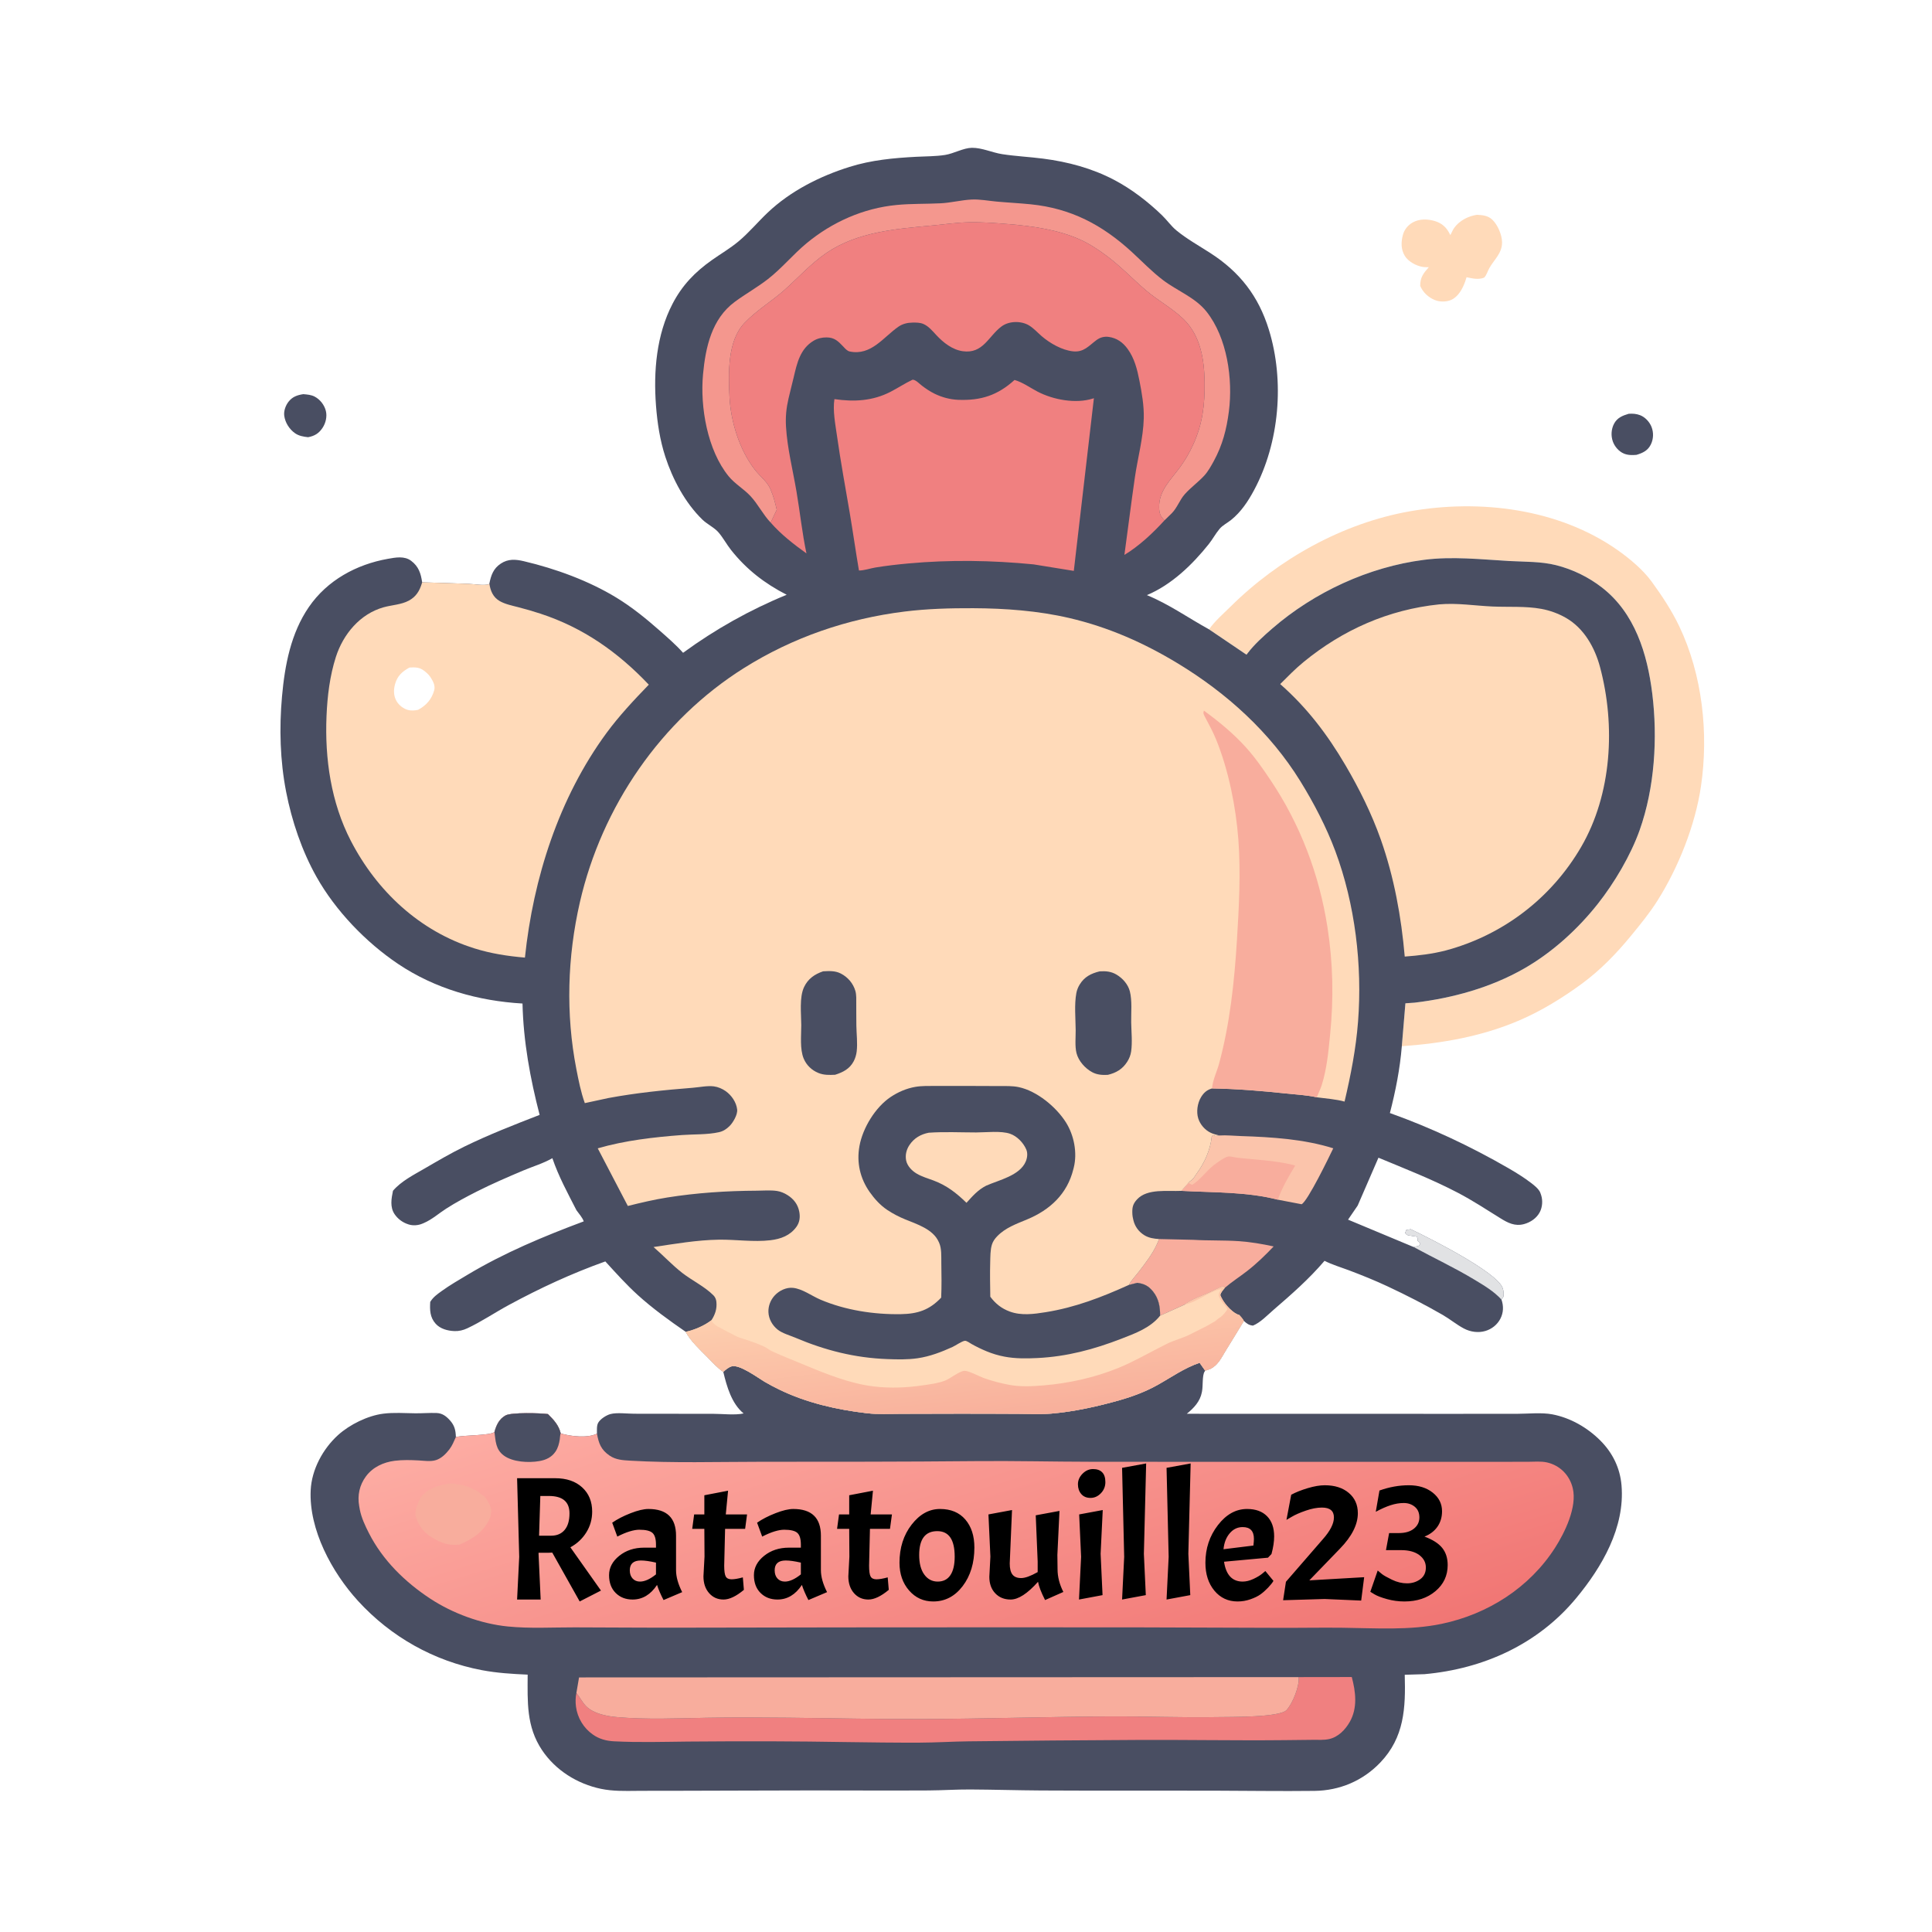<svg xmlns="http://www.w3.org/2000/svg" xmlns:xlink="http://www.w3.org/1999/xlink" version="1.1" width="1000" height="1000" viewBox="0 0 1000 1000" xml:space="preserve">
<desc>Created with Fabric.js 3.5.0</desc>
<defs>
</defs>
<rect x="0" y="0" width="100%" height="100%" fill="#ffffff"/>
<g transform="matrix(1.776 0 0 1.776 500.008 500.008)" id="651893">
<g style="" vector-effect="non-scaling-stroke">
		<g transform="matrix(0.5 0 0 0.5 194.182 -154.941)">
<path style="stroke: none; stroke-width: 1; stroke-dasharray: none; stroke-linecap: butt; stroke-dashoffset: 0; stroke-linejoin: miter; stroke-miterlimit: 4; is-custom-font: none; font-file-url: none; fill: rgb(73,78,98); fill-rule: nonzero; opacity: 1;" transform=" translate(-900.364, -201.117)" d="M 898.238 189.119 C 900.535 188.945 902.74 189.1 904.915 189.933 C 907.833 191.052 910.434 193.865 911.572 196.77 C 912.865 200.073 912.732 203.853 911.148 207.053 C 909.387 210.609 906.396 211.987 902.802 213.052 C 900.321 213.286 897.76 213.279 895.433 212.293 C 892.49 211.045 890.079 208.235 889.018 205.25 C 887.835 201.921 888.074 198.054 889.72 194.921 C 891.571 191.398 894.694 190.182 898.238 189.119 Z" stroke-linecap="round"/>
</g>
		<g transform="matrix(0.5 0 0 0.5 -192.572 -160.391)">
<path style="stroke: none; stroke-width: 1; stroke-dasharray: none; stroke-linecap: butt; stroke-dashoffset: 0; stroke-linejoin: miter; stroke-miterlimit: 4; is-custom-font: none; font-file-url: none; fill: rgb(73,78,98); fill-rule: nonzero; opacity: 1;" transform=" translate(-126.856, -190.218)" d="M 125.71 177.672 C 128.008 177.877 130.316 178.023 132.394 179.133 C 135.54 180.813 137.995 183.98 138.865 187.438 C 139.679 190.671 138.801 194.462 136.996 197.22 C 134.834 200.525 132.306 202.063 128.506 202.763 C 125.82 202.473 123.16 202.033 120.893 200.448 C 117.596 198.144 115.157 194.286 114.613 190.285 C 114.233 187.485 115.392 184.269 117.114 182.074 C 119.392 179.169 122.206 178.206 125.71 177.672 Z" stroke-linecap="round"/>
</g>
		<g transform="matrix(0.5 0 0 0.5 141.586 -206.298)">
<path style="stroke: none; stroke-width: 1; stroke-dasharray: none; stroke-linecap: butt; stroke-dashoffset: 0; stroke-linejoin: miter; stroke-miterlimit: 4; is-custom-font: none; font-file-url: none; fill: rgb(255,218,185); fill-rule: nonzero; opacity: 1;" transform=" translate(-795.173, -98.405)" d="M 809.862 73.128 C 813.158 73.314 816.196 73.571 818.729 75.945 C 821.904 78.92 824.42 84.854 824.452 89.156 C 824.5 95.593 819.842 99.192 817.007 104.25 C 815.973 106.095 815.511 108.193 814.022 109.75 C 810.688 111.112 807.125 110.228 803.753 109.518 L 802.966 112 C 801.476 116.112 799.002 120.884 794.761 122.749 C 791.92 123.999 788.07 123.968 785.235 122.804 C 781.419 121.237 778.372 118.364 776.738 114.579 C 776.718 109.558 778.579 107.272 781.756 103.657 C 780.553 103.662 779.306 103.69 778.117 103.492 C 774.408 102.875 769.838 100.424 767.819 97.161 C 765.46 93.348 765.53 89.132 766.63 84.912 C 767.444 81.791 769.611 79.113 772.417 77.567 C 776.364 75.391 781.186 75.518 785.399 76.819 C 789.53 78.095 792.076 80.523 794.006 84.362 L 794.294 84.949 C 795.092 83.61 795.658 81.983 796.552 80.75 C 799.649 76.482 804.747 73.871 809.862 73.128 Z" stroke-linecap="round"/>
</g>
		<g transform="matrix(0.5 0 0 0.5 142.972 -55.3)">
<path style="stroke: none; stroke-width: 1; stroke-dasharray: none; stroke-linecap: butt; stroke-dashoffset: 0; stroke-linejoin: miter; stroke-miterlimit: 4; is-custom-font: none; font-file-url: none; fill: rgb(255,218,185); fill-rule: nonzero; opacity: 1;" transform=" translate(-797.943, -400.399)" d="M 653.651 314.762 C 657.045 309.909 662.038 305.627 666.259 301.443 C 694.257 273.697 731.653 252.836 770.672 245.958 C 811.391 238.78 857.215 244.29 891.755 268.541 C 898.731 273.439 906.571 279.984 911.617 286.902 C 917.537 295.018 923.331 303.769 927.674 312.852 C 941.228 341.203 944.936 375.34 940.39 406.25 C 937.056 428.921 927.222 453.605 915.001 472.948 C 910.414 480.207 905.053 486.736 899.62 493.355 C 891.111 503.723 881.753 513.39 870.918 521.348 C 859.68 529.6 847.274 537.22 834.441 542.715 C 812.541 552.093 789.651 556.043 766.019 557.761 L 768.112 532.742 L 773.527 532.356 C 795.572 529.724 817.744 523.63 837.124 512.571 C 853.63 503.152 868.518 489.624 880.276 474.743 C 889.911 462.55 899.436 446.479 904.641 431.825 C 913.406 407.147 915.202 378.151 912.002 352.25 C 909.122 328.942 901.846 305.231 882.653 290.358 C 874.805 284.277 865.651 279.805 856.025 277.377 C 847.134 275.134 837.664 275.442 828.558 274.927 C 811.925 273.988 795.588 272.109 778.945 274.245 C 746.739 278.379 715.057 293.038 690.571 314.231 C 685.473 318.643 680.032 323.51 675.968 328.902 L 675.492 329.544 L 653.651 314.762 Z" stroke-linecap="round"/>
</g>
		<g transform="matrix(0.5 0 0 0.5 0.063 178.036)">
<path style="stroke: none; stroke-width: 1; stroke-dasharray: none; stroke-linecap: butt; stroke-dashoffset: 0; stroke-linejoin: miter; stroke-miterlimit: 4; is-custom-font: none; font-file-url: none; fill: rgb(73,78,98); fill-rule: nonzero; opacity: 1;" transform=" translate(-512.125, -867.072)" d="M 370.518 747.58 C 371.851 746.298 373.576 744.867 375.376 744.344 C 379.966 743.012 390.651 750.977 394.481 753.25 C 397.258 754.898 400.138 756.389 403.038 757.808 C 418.887 765.564 436.809 769.647 454.241 771.662 C 460.724 772.411 467.519 772.023 474.05 772.01 C 485.48 771.986 496.91 771.944 508.34 771.928 C 519.809 771.912 531.279 771.982 542.748 772.021 C 549.06 772.043 555.642 772.392 561.921 771.861 C 574.971 770.758 588.837 767.673 601.427 764.091 C 609.06 761.92 616.595 759.12 623.536 755.245 C 631.844 750.605 639.052 745.371 648.164 742.253 L 651.422 746.86 L 650.979 747.543 C 649.653 749.766 650.159 755.794 649.591 758.75 L 649.47 759.417 C 648.467 764.787 644.776 768.696 640.68 771.996 C 691.79 772.048 742.9 772.04 794.01 772.031 C 807.087 772.029 820.165 772.048 833.241 772.013 C 839.629 771.995 847.541 771.143 853.771 772.329 C 864.298 774.335 874.253 780.074 881.775 787.631 C 888.919 794.809 893.235 803.607 894.084 813.75 C 896.135 838.233 882.753 861.236 867.661 879.447 C 845.378 906.337 813.647 920.675 779.205 923.772 L 767.724 924.121 C 768.263 943.437 767.569 960.581 753.376 975.374 C 743.2 985.981 729.74 991.623 715.161 991.801 C 695.417 992.043 675.639 991.72 655.891 991.671 C 622.452 991.589 589.001 991.755 555.564 991.562 C 541.848 991.483 528.135 991.051 514.421 990.982 C 506.266 990.941 498.177 991.498 490.055 991.545 C 467.363 991.674 444.665 991.528 421.973 991.531 C 394.928 991.535 367.883 991.726 340.837 991.744 C 333.911 991.748 326.982 991.712 320.056 991.785 C 313.07 991.858 306.131 992.039 299.25 990.61 C 285.513 987.756 272.778 979.854 264.879 968.062 C 255.647 954.278 256.434 939.897 256.492 924.043 C 247.482 923.642 238.636 923.11 229.75 921.425 C 201.868 916.138 176.738 902.029 157.577 881.039 C 142.443 864.46 128.907 839.543 130.022 816.51 C 130.605 804.463 137.148 792.394 145.962 784.41 C 152.709 778.297 163.214 773.09 172.36 771.93 C 178.403 771.163 184.796 771.637 190.896 771.71 C 195.045 771.76 199.264 771.391 203.392 771.541 C 206.691 771.661 208.946 773.344 211.104 775.719 C 213.884 778.779 214.523 781.53 214.647 785.549 C 219.489 784.364 234.579 784.733 237.13 782.631 C 238.204 778.686 239.812 775.074 243.592 772.968 C 246.986 771.078 264.01 771.571 268.313 772.167 C 271.71 775.56 274.617 778.617 275.758 783.447 C 281.477 785.154 291.465 786.352 296.883 783.551 C 296.895 781.618 296.636 778.975 297.59 777.25 C 298.824 775.02 302.376 772.788 304.75 772.155 C 308.487 771.157 314.543 771.962 318.545 771.965 C 333.987 771.979 349.43 772.027 364.873 772.021 C 370.167 772.019 377.249 772.904 382.36 771.801 C 375.354 766.038 372.563 756.088 370.518 747.58 Z" stroke-linecap="round"/>
</g>
		<g transform="matrix(0.5 0 0 0.5 -0.173 216.783)">
<path style="stroke: none; stroke-width: 1; stroke-dasharray: none; stroke-linecap: butt; stroke-dashoffset: 0; stroke-linejoin: miter; stroke-miterlimit: 4; is-custom-font: none; font-file-url: none; fill: rgb(240,128,128); fill-rule: nonzero; opacity: 1;" transform=" translate(-511.655, -944.566)" d="M 705.917 925.484 L 736.855 925.44 C 739.172 934.118 740.309 943.519 735.656 951.623 C 733.017 956.219 728.991 960.394 723.658 961.595 C 720.67 962.268 717.126 962.018 714.055 962.048 C 708.598 962.102 703.141 962.167 697.684 962.224 C 668.867 962.525 640.077 961.952 611.266 962.113 C 578.69 962.294 546.088 962.514 513.514 962.917 C 504.006 963.034 494.526 963.647 485.025 963.683 C 456.426 963.792 427.836 962.936 399.232 962.913 C 382.743 962.9 366.248 962.876 349.76 963.058 C 335.494 963.215 320.991 963.645 306.75 962.9 C 302.294 962.667 298.181 961.559 294.491 958.963 C 289.06 955.142 285.508 949.234 284.648 942.65 C 284.319 940.133 284.367 937.228 284.891 934.742 C 286.971 937.209 288.357 940.264 290.648 942.521 C 295.011 946.819 302.551 948.262 308.484 948.785 C 325.692 950.302 343.508 949.506 360.765 949.184 C 376.699 948.887 392.68 949.005 408.617 949.155 C 434.968 949.403 461.405 950.077 487.75 949.933 C 523.419 949.739 559.093 948.623 594.75 948.406 C 616.213 948.276 637.669 949.171 659.135 948.784 C 665.611 948.668 694.934 949.05 698.875 944.657 C 702.416 940.711 706.379 930.947 705.917 925.484 Z" stroke-linecap="round"/>
</g>
		<g transform="matrix(0.5 0 0 0.5 -8.289 213.359)">
<path style="stroke: none; stroke-width: 1; stroke-dasharray: none; stroke-linecap: butt; stroke-dashoffset: 0; stroke-linejoin: miter; stroke-miterlimit: 4; is-custom-font: none; font-file-url: none; fill: rgb(248,173,157); fill-rule: nonzero; opacity: 1;" transform=" translate(-495.422, -937.718)" d="M 284.891 934.742 L 286.443 925.663 L 705.917 925.484 C 706.379 930.947 702.416 940.711 698.875 944.657 C 694.934 949.05 665.611 948.668 659.135 948.784 C 637.669 949.171 616.213 948.276 594.75 948.406 C 559.093 948.623 523.419 949.739 487.75 949.933 C 461.405 950.077 434.968 949.403 408.617 949.155 C 392.68 949.005 376.699 948.887 360.765 949.184 C 343.508 949.506 325.692 950.302 308.484 948.785 C 302.551 948.262 295.011 946.819 290.648 942.521 C 288.357 940.264 286.971 937.209 284.891 934.742 Z" stroke-linecap="round"/>
</g>
		<g transform="matrix(0.5 0 0 0.5 0.032 161.693)">
<linearGradient id="SVGID_7" gradientUnits="userSpaceOnUse" gradientTransform="matrix(1 0 0 1 0 0)" x1="797.75" y1="892.25" x2="716.545" y2="630.211">
<stop offset="0%" style="stop-color:rgb(241,118,116);stop-opacity: 1"/>
<stop offset="100%" style="stop-color:rgb(253,172,163);stop-opacity: 1"/>
</linearGradient>
<path style="stroke: none; stroke-width: 1; stroke-dasharray: none; stroke-linecap: butt; stroke-dashoffset: 0; stroke-linejoin: miter; stroke-miterlimit: 4; is-custom-font: none; font-file-url: none; fill: url(#SVGID_7); fill-rule: nonzero; opacity: 1;" transform=" translate(-512.064, -834.387)" d="M 237.13 782.631 C 238.204 778.686 239.812 775.074 243.592 772.968 C 246.986 771.078 264.01 771.571 268.313 772.167 C 271.71 775.56 274.617 778.617 275.758 783.447 C 281.477 785.154 291.465 786.352 296.883 783.551 C 297.884 789.18 299.209 792.934 304.237 796.365 C 307.838 798.821 311.844 799.066 316.053 799.313 C 341.305 800.799 366.982 799.98 392.286 799.971 C 434.155 799.957 476.018 799.99 517.885 799.588 C 540.183 799.373 562.544 799.937 584.852 799.964 C 640.55 800.034 696.249 800.007 751.948 800.016 C 775.184 800.02 798.42 800.022 821.656 799.997 C 827.646 799.99 833.637 800.002 839.627 799.975 C 843.13 799.959 847.217 799.572 850.63 800.347 C 858.252 802.079 863.862 807.823 865.671 815.413 C 868.276 826.336 861.052 841.207 855.303 850.153 C 840.362 873.399 816.182 888.78 789.302 894.424 C 770.642 898.342 750.574 896.939 731.603 896.714 C 719.16 896.567 706.708 896.815 694.263 896.758 C 640.357 896.51 586.466 896.41 532.561 896.454 C 470.721 896.506 408.873 896.475 347.035 896.666 C 325.974 896.732 304.939 896.528 283.881 896.491 C 271.031 896.469 257.728 897.248 244.937 895.974 C 229.322 894.418 212.77 888.345 199.711 879.753 C 185.011 870.081 172.024 857.4 163.97 841.578 C 161.791 837.297 159.613 832.664 158.668 827.922 L 158.423 826.5 L 158.288 825.771 C 157.194 819.538 158.455 813.574 162.25 808.447 C 166.232 803.067 172.449 800.228 178.968 799.394 C 183.536 798.81 188.336 798.941 192.933 799.186 C 196.175 799.358 199.94 799.991 203.089 798.98 C 206.258 797.962 208.903 795.295 210.888 792.705 C 212.565 790.516 213.506 788.028 214.647 785.549 C 219.489 784.364 234.579 784.733 237.13 782.631 Z" stroke-linecap="round"/>
</g>
		<g transform="matrix(0.5 0 0 0.5 -127.778 137.428)">
<path style="stroke: none; stroke-width: 1; stroke-dasharray: none; stroke-linecap: butt; stroke-dashoffset: 0; stroke-linejoin: miter; stroke-miterlimit: 4; is-custom-font: none; font-file-url: none; fill: rgb(73,78,98); fill-rule: nonzero; opacity: 1;" transform=" translate(-256.444, -785.856)" d="M 237.13 782.631 C 238.204 778.686 239.812 775.074 243.592 772.968 C 246.986 771.078 264.01 771.571 268.313 772.167 C 271.71 775.56 274.617 778.617 275.758 783.447 C 275.375 784.195 275.341 786.09 275.196 786.997 C 274.79 789.539 274.177 791.865 272.724 794.028 C 270.47 797.383 267.089 798.923 263.218 799.586 C 257.026 800.647 247.775 800.193 242.549 796.299 C 237.82 792.775 237.853 787.978 237.13 782.631 Z" stroke-linecap="round"/>
</g>
		<g transform="matrix(0.5 0 0 0.5 -149.428 159.766)">
<path style="stroke: none; stroke-width: 1; stroke-dasharray: none; stroke-linecap: butt; stroke-dashoffset: 0; stroke-linejoin: miter; stroke-miterlimit: 4; is-custom-font: none; font-file-url: none; fill: rgb(248,173,157); fill-rule: nonzero; opacity: 1;" transform=" translate(-213.145, -830.532)" d="M 210.373 812.749 C 211.639 812.724 213.629 812.468 214.761 812.956 C 215.566 813.303 215.041 813.182 216.234 813.223 C 217.724 813.274 218.593 813.576 220.002 813.967 C 222.019 814.525 223.628 815.276 225.5 816.232 L 227.002 816.997 C 228.261 817.517 228.473 818.427 229.502 818.995 C 230.804 819.712 231.452 820.245 232.296 821.51 L 232.75 822.245 C 233.48 823.402 234.329 824.711 234.707 826.037 L 234.819 826.5 C 235.229 827.669 235.296 828.191 235.175 829.423 L 235.114 830.003 C 235.016 831.036 234.923 831.734 234.519 832.695 C 231.187 840.613 224.457 844.987 216.816 848.221 C 210.846 848.971 206.068 847.379 201 844.238 L 200.25 843.769 C 198.228 842.656 195.35 839.918 194.138 837.924 L 193.75 837.255 C 193.05 836.101 192.381 835.023 191.944 833.734 L 191.709 833 L 191.448 832.45 C 190.208 829.083 192.227 825.005 193.498 821.997 C 194.24 820.241 197.097 817.39 198.835 816.519 C 199.997 815.937 199.036 816.597 200.046 815.84 L 200.498 815.497 C 202.183 814.665 203.958 814.205 205.75 813.718 C 207.324 813.289 208.751 812.985 210.373 812.749 Z" stroke-linecap="round"/>
</g>
		<g transform="matrix(0.5 0 0 0.5 0.47 -53.942)">
<path style="stroke: none; stroke-width: 1; stroke-dasharray: none; stroke-linecap: butt; stroke-dashoffset: 0; stroke-linejoin: miter; stroke-miterlimit: 4; is-custom-font: none; font-file-url: none; fill: rgb(73,78,98); fill-rule: nonzero; opacity: 1;" transform=" translate(-512.94, -403.117)" d="M 234.159 288.099 C 235.156 283.23 236.458 279.337 240.836 276.437 C 245.119 273.599 249.418 273.903 254.25 275.038 C 272.671 279.365 292.183 286.463 308.361 296.37 C 317.178 301.769 325.341 308.355 333.086 315.18 C 337.858 319.385 342.841 323.681 347.081 328.434 C 365.72 314.802 386.089 303.361 407.472 294.608 C 394.674 288.059 383.994 279.828 375.03 268.487 C 372.456 265.231 370.479 261.486 367.8 258.325 C 365.357 255.444 361.147 253.526 358.327 250.791 C 348.305 241.069 340.988 227.266 336.721 214.125 C 333.595 204.502 332.059 194.392 331.292 184.328 C 329.773 164.386 331.553 143.076 340.919 125.05 C 346.559 114.195 353.979 106.516 363.918 99.496 C 368.968 95.928 374.435 92.733 379.204 88.787 C 385.385 83.675 390.638 77.303 396.465 71.789 C 409.719 59.246 426.776 50.647 444.07 45.219 C 456.847 41.209 469.814 40.008 483.109 39.311 C 488.574 39.025 494.406 39.097 499.799 38.242 C 504.936 37.428 510.424 34.153 515.432 34.082 C 521.257 33.999 527.32 36.898 533.076 37.784 C 540.977 39 549.065 39.373 557 40.4 C 571.382 42.262 585.424 46.001 598.303 52.766 C 608.489 58.116 617.896 65.367 626.17 73.329 C 629.122 76.168 631.521 79.678 634.657 82.256 C 640.655 87.186 647.934 91.244 654.457 95.456 C 671.591 106.518 682.479 120.521 688.525 140.075 C 697.751 169.915 694.731 205.901 679.95 233.535 C 676.449 240.081 672.355 246.302 666.509 251.001 C 664.35 252.738 661.593 254.072 659.796 256.203 C 657.475 258.955 655.739 262.268 653.475 265.104 C 643.88 277.116 631.823 288.763 617.438 294.817 C 630.395 300.128 641.488 308.091 653.651 314.762 L 675.492 329.544 L 675.968 328.902 C 680.032 323.51 685.473 318.643 690.571 314.231 C 715.057 293.038 746.739 278.379 778.945 274.245 C 795.588 272.109 811.925 273.988 828.558 274.927 C 837.664 275.442 847.134 275.134 856.025 277.377 C 865.651 279.805 874.805 284.277 882.653 290.358 C 901.846 305.231 909.122 328.942 912.002 352.25 C 915.202 378.151 913.406 407.147 904.641 431.825 C 899.436 446.479 889.911 462.55 880.276 474.743 C 868.518 489.624 853.63 503.152 837.124 512.571 C 817.744 523.63 795.572 529.724 773.527 532.356 L 768.112 532.742 L 766.019 557.761 C 764.95 570.919 762.377 583.929 759.074 596.7 C 782.917 605.201 806.245 616.177 828.156 628.836 C 832.761 631.496 837.264 634.296 841.493 637.531 C 843.276 638.895 845.693 640.844 846.646 642.898 L 847.045 644 L 847.26 644.643 C 848.235 647.751 847.965 651.5 846.472 654.411 C 844.648 657.968 841.037 660.412 837.234 661.435 C 831.937 662.859 827.802 660.714 823.427 657.988 C 815.261 652.9 807.256 647.662 798.721 643.185 C 783.762 635.337 767.977 629.216 752.403 622.734 L 740.296 650.633 C 746.292 652.754 752.024 655.591 757.849 658.131 C 762.279 660.062 767.138 661.782 771.215 664.406 C 781.248 669.142 821.497 689.314 824.774 698.652 C 825.359 700.321 825.509 702.018 825.25 703.755 L 824.109 705.436 C 825.406 709.179 825.308 713.001 823.485 716.557 C 821.698 720.041 818.481 722.607 814.75 723.721 C 810.591 724.962 806.005 724.296 802.206 722.293 C 797.963 720.056 794.062 716.796 789.861 714.37 C 779.557 708.418 768.591 702.822 757.813 697.772 C 750.368 694.283 742.857 691.254 735.168 688.352 C 730.409 686.556 725.523 685.143 720.968 682.839 C 711.916 693.461 701.84 702.278 691.306 711.361 C 687.692 714.477 683.643 718.809 679.25 720.607 C 676.904 720.363 675.666 719.446 673.959 717.862 C 670.542 723.417 667.218 729.007 663.75 734.545 C 661.79 737.674 659.983 741.518 657.181 743.975 C 655.309 745.617 653.8 746.209 651.422 746.86 L 648.164 742.253 C 639.052 745.371 631.844 750.605 623.536 755.245 C 616.595 759.12 609.06 761.92 601.427 764.091 C 588.837 767.673 574.971 770.758 561.921 771.861 C 555.642 772.392 549.06 772.043 542.748 772.021 C 531.279 771.982 519.809 771.912 508.34 771.928 C 496.91 771.944 485.48 771.986 474.05 772.01 C 467.519 772.023 460.724 772.411 454.241 771.662 C 436.809 769.647 418.887 765.564 403.038 757.808 C 400.138 756.389 397.258 754.898 394.481 753.25 C 390.651 750.977 379.966 743.012 375.376 744.344 C 373.576 744.867 371.851 746.298 370.518 747.58 C 367.108 745.247 364.096 741.844 361.2 738.914 C 356.971 734.636 351.427 729.571 348.626 724.231 C 339.059 717.644 329.334 710.622 320.729 702.823 C 314.009 696.732 307.872 689.881 301.759 683.189 C 282.092 690.213 263.851 698.675 245.5 708.592 C 237.448 712.944 229.492 718.359 221.25 722.197 C 218.886 723.298 216.393 723.903 213.773 723.794 C 209.86 723.632 205.564 722.525 202.857 719.497 C 199.507 715.749 199.413 711.508 199.7 706.791 L 198.832 705.75 C 197.981 704.454 197.92 702.5 198.303 701.035 C 199.638 695.934 207.01 690.717 211.426 688.085 L 211.495 687.886 C 216.228 684.117 221.761 680.963 227 677.948 C 239.75 670.612 253.365 664.662 267.158 659.555 C 272.823 657.457 278.946 655.986 284.449 653.567 L 284.934 653.35 C 279.815 643.341 274.525 633.69 270.891 623.005 C 265.693 626.028 259.608 627.796 254.073 630.136 C 244.918 634.004 235.741 637.948 226.87 642.437 C 220.819 645.499 214.637 648.795 208.938 652.467 C 204.588 655.269 200.737 658.768 195.942 660.826 L 195.123 661.168 C 192.738 662.185 189.782 662.44 187.272 661.679 L 186.75 661.507 C 183.588 660.496 180.713 658.339 178.874 655.567 C 176.139 651.443 177.064 646.535 177.984 642.01 C 182.718 636.447 189.988 632.766 196.241 629.138 C 203.946 624.668 211.587 620.163 219.598 616.251 C 233.836 609.297 248.703 603.504 263.464 597.775 C 257.955 576.49 253.987 554.912 253.487 532.868 C 227.713 531.373 202.566 524.291 180.972 509.787 C 162.2 497.179 144.512 478.791 133.391 459 C 124.892 443.875 119.016 426.468 115.711 409.474 C 112.158 391.209 111.65 372.368 113.306 353.87 C 114.932 335.701 118.433 317.05 128.982 301.714 C 139.688 286.148 156.663 276.923 174.994 273.661 C 179.501 272.859 184.627 271.841 188.579 274.818 C 192.982 278.134 194.247 282.205 194.994 287.356 C 203.991 287.634 213.004 287.881 221.998 288.235 C 225.436 288.371 230.589 289.358 233.832 288.499 L 234.159 288.099 Z M 284.934 653.35 L 284.449 653.567 C 278.946 655.986 272.823 657.457 267.158 659.555 C 253.365 664.662 239.75 670.612 227 677.948 C 221.761 680.963 216.228 684.117 211.495 687.886 L 211.426 688.085 C 207.01 690.717 199.638 695.934 198.303 701.035 C 197.92 702.5 197.981 704.454 198.832 705.75 L 199.7 706.791 C 201.413 703.972 203.793 702.312 206.418 700.423 C 211.128 697.014 216.316 694.037 221.299 691.052 C 242.902 678.112 265.641 668.655 289.167 659.846 C 288.499 657.694 286.249 655.237 284.934 653.35 Z M 740.296 650.633 L 734.682 658.837 L 772.903 674.795 C 773.591 674.594 774.215 674.471 774.931 674.367 C 776.13 674.192 776.027 673.91 776.755 673 C 776.407 671.969 776.08 671.91 775.255 671.25 C 775.304 670.183 775.317 669.675 774.755 668.75 L 772.062 668.367 L 771.5 668.25 C 769.724 667.972 769.069 668.1 767.909 666.615 L 768.694 664.741 C 769.738 664.688 769.287 664.741 770.399 664.551 L 771.215 664.406 C 767.138 661.782 762.279 660.062 757.849 658.131 C 752.024 655.591 746.292 652.754 740.296 650.633 Z" stroke-linecap="round"/>
</g>
		<g transform="matrix(0.5 0 0 0.5 142.32 86.96)">
<path style="stroke: none; stroke-width: 1; stroke-dasharray: none; stroke-linecap: butt; stroke-dashoffset: 0; stroke-linejoin: miter; stroke-miterlimit: 4; is-custom-font: none; font-file-url: none; fill: rgb(225,226,228); fill-rule: nonzero; opacity: 1;" transform=" translate(-796.641, -684.921)" d="M 772.903 674.795 C 773.591 674.594 774.215 674.471 774.931 674.367 C 776.13 674.192 776.027 673.91 776.755 673 C 776.407 671.969 776.08 671.91 775.255 671.25 C 775.304 670.183 775.317 669.675 774.755 668.75 L 772.062 668.367 L 771.5 668.25 C 769.724 667.972 769.069 668.1 767.909 666.615 L 768.694 664.741 C 769.738 664.688 769.287 664.741 770.399 664.551 L 771.215 664.406 C 781.248 669.142 821.497 689.314 824.774 698.652 C 825.359 700.321 825.509 702.018 825.25 703.755 L 824.109 705.436 C 819.63 700.548 813.978 697.231 808.341 693.826 C 796.768 686.835 784.728 681.226 772.903 674.795 Z" stroke-linecap="round"/>
</g>
		<g transform="matrix(0.5 0 0 0.5 68.565 90.733)">
<path style="stroke: none; stroke-width: 1; stroke-dasharray: none; stroke-linecap: butt; stroke-dashoffset: 0; stroke-linejoin: miter; stroke-miterlimit: 4; is-custom-font: none; font-file-url: none; fill: rgb(248,173,157); fill-rule: nonzero; opacity: 1;" transform=" translate(-649.13, -692.466)" d="M 624.573 670.142 L 644.544 670.598 C 653.3 671.126 662.078 670.791 670.822 671.366 C 677.742 671.822 684.537 672.994 691.31 674.45 C 686.478 679.566 681.315 684.544 675.75 688.867 C 671.514 692.158 666.958 695.04 662.896 698.556 L 662 697.742 C 659.093 698.528 656.288 700.235 653.528 701.469 C 648.948 703.517 643.441 705.323 639.436 708.345 L 625.151 714.791 C 625.117 709.562 624.384 704.9 620.966 700.659 C 618.381 697.452 615.865 696.189 611.833 695.667 L 606.95 696.876 C 608.369 694.169 610.601 691.923 612.47 689.513 C 616.328 684.538 620.941 678.562 623.446 672.777 L 624.573 670.142 Z" stroke-linecap="round"/>
</g>
		<g transform="matrix(0.5 0 0 0.5 84.903 59.354)">
<path style="stroke: none; stroke-width: 1; stroke-dasharray: none; stroke-linecap: butt; stroke-dashoffset: 0; stroke-linejoin: miter; stroke-miterlimit: 4; is-custom-font: none; font-file-url: none; fill: rgb(251,196,171); fill-rule: nonzero; opacity: 1;" transform=" translate(-681.806, -629.708)" d="M 659.701 609.777 C 663.894 609.512 668.264 609.994 672.47 610.127 C 690.074 610.686 709.2 611.922 726.058 617.253 C 723.84 621.913 711.206 648.041 707.615 649.859 L 693.72 647.202 C 675.734 642.522 655.99 643.074 637.554 642.06 L 641.592 637.441 L 642.497 636.497 C 644.657 635.22 645.198 633.686 646.652 631.676 C 651.105 625.523 654.427 618.126 655.205 610.534 C 655.495 610.208 655.65 609.656 656.075 609.557 C 656.159 609.537 657.081 610.018 657.277 610.051 C 657.886 610.151 659.049 609.851 659.701 609.777 Z" stroke-linecap="round"/>
</g>
		<g transform="matrix(0.5 0 0 0.5 79.359 61.803)">
<path style="stroke: none; stroke-width: 1; stroke-dasharray: none; stroke-linecap: butt; stroke-dashoffset: 0; stroke-linejoin: miter; stroke-miterlimit: 4; is-custom-font: none; font-file-url: none; fill: rgb(248,173,157); fill-rule: nonzero; opacity: 1;" transform=" translate(-670.717, -634.605)" d="M 641.592 637.441 L 643.75 638.573 C 648.372 635.892 652.133 630.368 656.5 627.011 C 658.231 625.68 662.722 622.43 664.717 622.054 C 666.049 621.804 669.082 622.655 670.639 622.82 C 681.095 623.931 692.162 624.374 702.378 626.88 L 703.881 627.308 C 700.024 633.656 696.25 640.193 693.72 647.202 C 675.734 642.522 655.99 643.074 637.554 642.06 L 641.592 637.441 Z" stroke-linecap="round"/>
</g>
		<g transform="matrix(0.5 0 0 0.5 0.07 -176.319)">
<path style="stroke: none; stroke-width: 1; stroke-dasharray: none; stroke-linecap: butt; stroke-dashoffset: 0; stroke-linejoin: miter; stroke-miterlimit: 4; is-custom-font: none; font-file-url: none; fill: rgb(244,151,142); fill-rule: nonzero; opacity: 1;" transform=" translate(-512.139, -158.361)" d="M 398.127 252.525 C 393.63 247.817 390.809 241.875 386.434 237.153 C 382.507 232.915 377.272 229.979 373.647 225.543 C 361.259 210.383 356.934 185.176 358.707 166.125 C 360.178 150.327 363.751 133.837 377.182 123.893 C 383.513 119.205 390.411 115.393 396.639 110.528 C 404.65 104.271 411.177 96.261 419.001 89.768 C 433.952 77.359 452.205 69.244 471.617 67.394 C 480.065 66.588 488.646 66.841 497.123 66.427 C 503.281 66.126 509.3 64.51 515.367 64.229 C 520.098 64.011 525.013 64.98 529.729 65.412 C 536.393 66.022 543.097 66.342 549.75 67.014 C 573.162 69.38 591.388 78.976 608.578 94.734 C 614.639 100.29 620.27 106.219 626.841 111.201 C 635.127 117.484 645.613 121.288 652.183 129.571 C 664.251 144.785 667.629 168.891 665.229 187.653 C 663.889 198.133 661.514 207.375 656.408 216.704 C 654.811 219.622 653.054 222.811 650.784 225.254 C 647.27 229.035 642.989 232.1 639.547 235.951 C 636.506 239.354 635.14 243.84 631.964 247.061 L 627.692 251.23 C 625.327 248.941 624.635 247.09 624.561 243.755 C 624.34 233.845 631.416 227.586 636.816 220.14 C 639.756 216.087 642.225 211.847 644.313 207.297 C 649.849 195.23 651.234 183.937 651.069 170.814 C 650.903 157.552 648.734 143.642 638.804 133.962 C 632.263 127.585 623.773 123.068 616.782 117.096 C 609.218 110.634 602.268 103.259 594.297 97.302 C 589.323 93.586 584.022 90.05 578.342 87.504 C 565.484 81.74 550.397 79.667 536.449 78.531 C 528.85 77.912 521.385 77.331 513.75 77.482 C 506.864 77.618 499.852 78.644 492.986 79.293 C 471.555 81.316 448.771 82.93 430.477 95.478 C 421.424 101.687 414.193 109.819 406.037 117.063 C 398.505 123.753 389.708 128.912 382.75 136.31 C 372.864 146.82 373.506 165.56 374.125 178.998 C 374.795 193.549 380.015 210.423 389.099 221.933 C 391.986 225.591 396.162 228.724 397.991 233 C 399.76 237.14 400.681 240.659 401.678 245.056 L 398.127 252.525 Z" stroke-linecap="round"/>
</g>
		<g transform="matrix(0.5 0 0 0.5 -0.627 -143.015)">
<path style="stroke: none; stroke-width: 1; stroke-dasharray: none; stroke-linecap: butt; stroke-dashoffset: 0; stroke-linejoin: miter; stroke-miterlimit: 4; is-custom-font: none; font-file-url: none; fill: rgb(240,128,128); fill-rule: nonzero; opacity: 1;" transform=" translate(-510.746, -224.97)" d="M 480.847 169.25 C 482.636 169.209 484.766 171.548 486.214 172.658 C 488.604 174.492 491.049 176.139 493.764 177.461 C 497.951 179.5 502.704 180.784 507.368 180.973 C 520.658 181.513 530.425 178.357 540.28 169.403 C 544.915 170.698 549.321 173.9 553.567 176.128 C 562.777 180.962 575.932 183.418 585.961 180.228 L 586.54 180.038 L 574.83 280.691 L 551.38 276.894 C 527.115 274.523 502.795 274.134 478.5 276.345 C 472.046 276.932 465.563 277.673 459.168 278.72 C 456.203 279.206 452.518 280.511 449.595 280.457 C 447.683 269.235 446.11 257.963 444.198 246.743 C 441.659 231.839 438.917 216.995 436.8 202.021 C 435.855 195.341 434.246 187.285 435.294 180.566 C 446.719 182.232 457.548 181.676 467.976 176.317 C 472.341 174.073 476.395 171.349 480.847 169.25 Z" stroke-linecap="round"/>
</g>
		<g transform="matrix(0.5 0 0 0.5 0.226 -168.292)">
<path style="stroke: none; stroke-width: 1; stroke-dasharray: none; stroke-linecap: butt; stroke-dashoffset: 0; stroke-linejoin: miter; stroke-miterlimit: 4; is-custom-font: none; font-file-url: none; fill: rgb(240,128,128); fill-rule: nonzero; opacity: 1;" transform=" translate(-512.451, -174.417)" d="M 398.127 252.525 L 401.678 245.056 C 400.681 240.659 399.76 237.14 397.991 233 C 396.162 228.724 391.986 225.591 389.099 221.933 C 380.015 210.423 374.795 193.549 374.125 178.998 C 373.506 165.56 372.864 146.82 382.75 136.31 C 389.708 128.912 398.505 123.753 406.037 117.063 C 414.193 109.819 421.424 101.687 430.477 95.478 C 448.771 82.93 471.555 81.316 492.986 79.293 C 499.852 78.644 506.864 77.618 513.75 77.482 C 521.385 77.331 528.85 77.912 536.449 78.531 C 550.397 79.667 565.484 81.74 578.342 87.504 C 584.022 90.05 589.323 93.586 594.297 97.302 C 602.268 103.259 609.218 110.634 616.782 117.096 C 623.773 123.068 632.263 127.585 638.804 133.962 C 648.734 143.642 650.903 157.552 651.069 170.814 C 651.234 183.937 649.849 195.23 644.313 207.297 C 642.225 211.847 639.756 216.087 636.816 220.14 C 631.416 227.586 624.34 233.845 624.561 243.755 C 624.635 247.09 625.327 248.941 627.692 251.23 C 620.914 258.669 612.949 266.153 604.322 271.376 C 606.361 256.406 608.236 241.391 610.387 226.44 C 612.026 215.044 615.316 203.248 615.612 191.747 C 615.8 184.397 614.489 176.971 613.071 169.778 C 611.787 163.265 610.185 156.752 606.2 151.302 C 603.42 147.499 599.963 144.989 595.25 144.316 C 592.627 143.942 590.228 144.55 588.087 146.13 C 583.551 149.478 580.698 153.386 574.363 152.719 C 567.969 152.046 560.941 148.038 556.111 143.876 C 553.731 141.826 551.413 139.213 548.728 137.605 C 544.115 134.843 537.076 134.94 532.681 138.216 C 525.076 143.885 521.977 154.283 510.147 152.648 C 504.034 151.803 498.759 147.624 494.691 143.25 C 492.464 140.856 490.177 138.04 487.104 136.743 C 485.176 135.93 482.991 135.936 480.931 135.958 C 477.908 135.99 475.093 136.635 472.581 138.375 C 463.856 144.422 456.711 155.39 444.25 152.815 C 442.647 152.483 441.472 151.004 440.402 149.877 C 437.386 146.7 435.24 144.604 430.647 144.602 C 428.031 144.6 425.518 145.156 423.25 146.494 C 415.288 151.19 413.47 159.674 411.518 168 C 410.552 172.118 409.459 176.209 408.513 180.329 C 407.22 185.962 406.73 190.947 407.08 196.75 C 407.832 209.225 411.059 221.958 413.163 234.288 C 415.206 246.259 416.489 258.654 418.996 270.501 C 411.577 265.175 404.16 259.441 398.127 252.525 Z" stroke-linecap="round"/>
</g>
		<g transform="matrix(0.5 0 0 0.5 139.482 -54.143)">
<path style="stroke: none; stroke-width: 1; stroke-dasharray: none; stroke-linecap: butt; stroke-dashoffset: 0; stroke-linejoin: miter; stroke-miterlimit: 4; is-custom-font: none; font-file-url: none; fill: rgb(255,218,185); fill-rule: nonzero; opacity: 1;" transform=" translate(-790.963, -402.714)" d="M 787.815 300.203 C 798.373 299.267 808.512 301.001 819 301.456 C 828.353 301.862 838.211 301.138 847.423 302.843 C 852.421 303.768 857.306 305.557 861.712 308.087 C 872.219 314.122 878.518 325.386 881.558 336.759 C 890.644 370.759 888.493 410.763 870.545 441.606 C 853.151 471.496 824.915 493.027 791.606 501.945 C 783.669 503.984 775.872 504.9 767.723 505.497 C 765.714 482.368 761.519 459.206 753.764 437.266 C 748.435 422.19 741.266 407.765 733.178 393.99 C 722.656 376.073 710.803 360.444 695.128 346.664 C 699.533 342.275 703.929 337.763 708.741 333.816 C 731.678 315.004 758.247 303.261 787.815 300.203 Z" stroke-linecap="round"/>
</g>
		<g transform="matrix(0.5 0 0 0.5 -139.455 -57.137)">
<path style="stroke: none; stroke-width: 1; stroke-dasharray: none; stroke-linecap: butt; stroke-dashoffset: 0; stroke-linejoin: miter; stroke-miterlimit: 4; is-custom-font: none; font-file-url: none; fill: rgb(255,218,185); fill-rule: nonzero; opacity: 1;" transform=" translate(-233.09, -396.726)" d="M 194.994 287.356 C 203.991 287.634 213.004 287.881 221.998 288.235 C 225.436 288.371 230.589 289.358 233.832 288.499 L 234.159 288.099 C 234.804 292.34 236.327 296.061 240.209 298.289 C 243.369 300.102 247.477 300.934 250.984 301.841 C 255.34 302.969 259.626 304.206 263.902 305.607 C 288.92 313.804 309.089 328.036 327.1 347.013 C 318.532 355.87 309.775 365.204 302.475 375.137 C 274.696 412.932 259.724 459.86 254.899 506.095 C 244.85 505.25 235.059 503.732 225.417 500.709 C 193.578 490.728 168.615 467.413 153.402 437.993 C 141.861 415.672 138.2 390.138 139.252 365.251 C 139.741 353.692 141.163 341.856 144.718 330.812 C 148.971 317.595 158.752 305.751 172.537 301.898 C 177.328 300.559 182.856 300.39 187.25 298.008 C 191.409 295.753 193.446 292.427 194.796 288.021 L 194.994 287.356 Z" stroke-linecap="round"/>
</g>
		<g transform="matrix(0.5 0 0 0.5 -160.798 -80.751)">
<path style="stroke: none; stroke-width: 1; stroke-dasharray: none; stroke-linecap: butt; stroke-dashoffset: 0; stroke-linejoin: miter; stroke-miterlimit: 4; is-custom-font: none; font-file-url: none; fill: rgb(255,255,255); fill-rule: nonzero; opacity: 1;" transform=" translate(-190.404, -349.498)" d="M 187.591 337.028 C 190.993 336.821 193.481 336.813 196.273 339.004 L 196.75 339.391 C 198.124 340.492 199.178 341.554 200.116 343.061 C 201.5 345.286 202.741 347.707 201.991 350.375 C 200.529 355.574 197.307 359.183 192.614 361.674 C 190.892 362.067 188.614 362.23 186.903 361.796 C 184.119 361.09 181.455 359.019 180.028 356.529 C 178.285 353.487 178.28 350.017 179.198 346.707 C 180.538 341.872 183.361 339.353 187.591 337.028 Z" stroke-linecap="round"/>
</g>
		<g transform="matrix(0.5 0 0 0.5 -0.506 13.147)">
<path style="stroke: none; stroke-width: 1; stroke-dasharray: none; stroke-linecap: butt; stroke-dashoffset: 0; stroke-linejoin: miter; stroke-miterlimit: 4; is-custom-font: none; font-file-url: none; fill: rgb(255,218,185); fill-rule: nonzero; opacity: 1;" transform=" translate(-510.988, -537.294)" d="M 303.593 587.944 L 289.807 590.918 C 287.513 584.541 286.154 577.645 284.86 571 C 278.619 538.938 279.64 505.618 286.933 473.812 C 299.687 418.191 334.177 367.651 382.653 337.264 C 411.158 319.397 442.796 308.532 476.171 304.39 C 489.429 302.745 502.874 302.384 516.219 302.439 C 534.816 302.517 554.064 303.937 572.213 308.163 C 594.895 313.446 615.649 322.605 635.504 334.65 C 663.975 351.923 689.27 374.765 706.87 403.274 C 714.736 416.015 722.023 429.972 727.26 444.018 C 738.802 474.972 743.049 510.526 740.512 543.397 C 739.287 559.272 736.277 574.561 732.649 590.022 C 727.537 588.608 721.728 588.247 716.449 587.524 C 710.625 586.23 704.462 585.924 698.544 585.298 C 684.209 583.783 669.833 582.584 655.418 582.362 C 652.466 583.171 650.569 584.826 648.987 587.451 C 646.909 590.898 646.144 595.951 647.356 599.82 C 648.484 603.424 651.283 606.622 654.689 608.225 C 656.277 608.972 658.001 609.381 659.701 609.777 C 659.049 609.851 657.886 610.151 657.277 610.051 C 657.081 610.018 656.159 609.537 656.075 609.557 C 655.65 609.656 655.495 610.208 655.205 610.534 C 654.427 618.126 651.105 625.523 646.652 631.676 C 645.198 633.686 644.657 635.22 642.497 636.497 L 641.592 637.441 L 637.554 642.06 C 629.449 642.464 617.688 640.555 611.692 647.028 C 609.071 649.857 608.782 652.021 608.97 655.75 C 609.018 656.706 609.192 657.573 609.409 658.5 L 609.566 659.188 C 610.468 662.911 612.709 665.922 615.965 667.925 C 618.558 669.52 621.583 669.976 624.573 670.142 L 623.446 672.777 C 620.941 678.562 616.328 684.538 612.47 689.513 C 610.601 691.923 608.369 694.169 606.95 696.876 L 611.833 695.667 C 615.865 696.189 618.381 697.452 620.966 700.659 C 624.384 704.9 625.117 709.562 625.151 714.791 L 639.436 708.345 C 643.441 705.323 648.948 703.517 653.528 701.469 C 656.288 700.235 659.093 698.528 662 697.742 L 662.896 698.556 C 661.861 699.851 660.526 701.179 660.227 702.852 C 661.714 706.783 666.146 712.107 670 713.951 C 670.586 714.231 670.7 714.235 671.25 714.367 C 672.279 715.491 673.221 716.511 673.959 717.862 C 670.542 723.417 667.218 729.007 663.75 734.545 C 661.79 737.674 659.983 741.518 657.181 743.975 C 655.309 745.617 653.8 746.209 651.422 746.86 L 648.164 742.253 C 639.052 745.371 631.844 750.605 623.536 755.245 C 616.595 759.12 609.06 761.92 601.427 764.091 C 588.837 767.673 574.971 770.758 561.921 771.861 C 555.642 772.392 549.06 772.043 542.748 772.021 C 531.279 771.982 519.809 771.912 508.34 771.928 C 496.91 771.944 485.48 771.986 474.05 772.01 C 467.519 772.023 460.724 772.411 454.241 771.662 C 436.809 769.647 418.887 765.564 403.038 757.808 C 400.138 756.389 397.258 754.898 394.481 753.25 C 390.651 750.977 379.966 743.012 375.376 744.344 C 373.576 744.867 371.851 746.298 370.518 747.58 C 367.108 745.247 364.096 741.844 361.2 738.914 C 356.971 734.636 351.427 729.571 348.626 724.231 C 353.741 723.109 359.464 720.677 363.619 717.461 C 365.795 714.085 366.905 710.784 366.497 706.75 C 366.349 705.282 365.802 703.976 364.756 702.928 C 359.6 697.768 352.358 694.362 346.58 689.869 C 340.666 685.27 335.546 679.695 329.862 674.803 C 342.416 672.93 355.117 670.714 367.837 670.515 C 377.866 670.358 388.114 672.011 398.068 670.823 C 404.01 670.114 409.465 668.107 413.115 663.078 C 415.017 660.458 415.395 657.479 414.83 654.328 C 414.062 650.044 411.627 646.838 407.974 644.534 C 406.105 643.354 404.019 642.455 401.823 642.123 C 398.095 641.559 393.821 641.942 390.031 641.961 C 372.588 642.05 355.084 643.175 337.844 645.927 C 330.092 647.164 322.489 648.967 314.878 650.86 L 297.34 617.273 C 313.03 612.705 330.108 610.735 346.384 609.521 C 353.319 609.004 361.324 609.378 368.06 607.847 C 370.487 607.295 372.326 606.082 374.096 604.357 C 376.184 602.321 378.928 597.675 378.605 594.662 C 378.15 590.429 375.33 586.343 371.915 583.933 C 369.933 582.533 367.417 581.451 365 581.146 C 361.228 580.669 356.59 581.663 352.75 581.967 C 336.208 583.278 319.918 584.911 303.593 587.944 Z" stroke-linecap="round"/>
</g>
		<g transform="matrix(0.5 0 0 0.5 40.06 16.633)">
<path style="stroke: none; stroke-width: 1; stroke-dasharray: none; stroke-linecap: butt; stroke-dashoffset: 0; stroke-linejoin: miter; stroke-miterlimit: 4; is-custom-font: none; font-file-url: none; fill: rgb(73,78,98); fill-rule: nonzero; opacity: 1;" transform=" translate(-592.12, -544.266)" d="M 589.911 514.112 C 593.457 513.874 596.634 514.162 599.75 516.024 C 603.34 518.168 606.469 521.699 607.512 525.811 C 608.88 531.203 608.195 538.179 608.279 543.754 C 608.361 549.189 609.027 555.375 608.259 560.75 C 607.947 562.935 607.171 564.89 605.996 566.75 C 603.244 571.107 599.492 573.296 594.619 574.447 C 591.393 574.594 588.457 574.445 585.557 572.896 C 581.431 570.694 577.548 566.336 576.398 561.758 C 575.399 557.779 575.949 552.541 575.918 548.434 C 575.866 541.587 575.057 533.477 576.314 526.755 C 576.633 525.05 577.343 523.271 578.25 521.794 C 581.032 517.262 584.917 515.32 589.911 514.112 Z" stroke-linecap="round"/>
</g>
		<g transform="matrix(0.5 0 0 0.5 -39.948 16.61)">
<path style="stroke: none; stroke-width: 1; stroke-dasharray: none; stroke-linecap: butt; stroke-dashoffset: 0; stroke-linejoin: miter; stroke-miterlimit: 4; is-custom-font: none; font-file-url: none; fill: rgb(73,78,98); fill-rule: nonzero; opacity: 1;" transform=" translate(-432.103, -544.219)" d="M 428.696 514.09 C 432.308 513.9 435.701 513.686 439.026 515.383 C 443.072 517.448 446.218 521.106 447.491 525.469 C 448.2 527.897 448.005 530.562 448.024 533.069 C 448.058 537.295 448.018 541.524 448.085 545.75 C 448.164 550.673 448.85 555.958 448.27 560.841 C 448.041 562.767 447.446 564.781 446.541 566.5 C 444.185 570.976 440.316 572.909 435.716 574.385 C 432.336 574.542 429.128 574.646 425.921 573.328 C 422.075 571.748 419 568.813 417.387 564.964 C 415.071 559.435 415.976 551.378 415.967 545.47 C 415.957 538.904 414.752 529.272 417.608 523.25 C 419.901 518.416 423.805 515.754 428.696 514.09 Z" stroke-linecap="round"/>
</g>
		<g transform="matrix(0.5 0 0 0.5 -0.354 111.974)">
<linearGradient id="SVGID_8" gradientUnits="userSpaceOnUse" gradientTransform="matrix(1 0 0 1 0 0)" x1="562.25" y1="771.75" x2="553.827" y2="696.09">
<stop offset="0%" style="stop-color:rgb(248,175,155);stop-opacity: 1"/>
<stop offset="100%" style="stop-color:rgb(253,206,174);stop-opacity: 1"/>
</linearGradient>
<path style="stroke: none; stroke-width: 1; stroke-dasharray: none; stroke-linecap: butt; stroke-dashoffset: 0; stroke-linejoin: miter; stroke-miterlimit: 4; is-custom-font: none; font-file-url: none; fill: url(#SVGID_8); fill-rule: nonzero; opacity: 1;" transform=" translate(-511.293, -734.948)" d="M 639.436 708.345 C 643.441 705.323 648.948 703.517 653.528 701.469 C 656.288 700.235 659.093 698.528 662 697.742 L 662.896 698.556 C 661.861 699.851 660.526 701.179 660.227 702.852 C 661.714 706.783 666.146 712.107 670 713.951 C 670.586 714.231 670.7 714.235 671.25 714.367 C 672.279 715.491 673.221 716.511 673.959 717.862 C 670.542 723.417 667.218 729.007 663.75 734.545 C 661.79 737.674 659.983 741.518 657.181 743.975 C 655.309 745.617 653.8 746.209 651.422 746.86 L 648.164 742.253 C 639.052 745.371 631.844 750.605 623.536 755.245 C 616.595 759.12 609.06 761.92 601.427 764.091 C 588.837 767.673 574.971 770.758 561.921 771.861 C 555.642 772.392 549.06 772.043 542.748 772.021 C 531.279 771.982 519.809 771.912 508.34 771.928 C 496.91 771.944 485.48 771.986 474.05 772.01 C 467.519 772.023 460.724 772.411 454.241 771.662 C 436.809 769.647 418.887 765.564 403.038 757.808 C 400.138 756.389 397.258 754.898 394.481 753.25 C 390.651 750.977 379.966 743.012 375.376 744.344 C 373.576 744.867 371.851 746.298 370.518 747.58 C 367.108 745.247 364.096 741.844 361.2 738.914 C 356.971 734.636 351.427 729.571 348.626 724.231 C 353.741 723.109 359.464 720.677 363.619 717.461 C 364.078 718.404 364.395 718.948 365.231 719.645 L 366 720.245 C 366.613 720.731 367.056 721.032 367.767 721.387 L 368.5 721.745 C 371.296 723.363 374.145 724.722 377 726.225 C 377.911 726.704 378.654 727.14 379.64 727.464 C 384.374 729.021 390.59 730.893 394.998 733.175 C 396.348 733.874 397.469 734.866 398.873 735.521 C 405.093 738.423 411.643 740.914 417.986 743.563 C 430.706 748.876 444.543 754.444 458.346 756.069 C 468.06 757.213 477.603 756.793 487.263 755.35 C 491.476 754.72 495.685 754.23 499.693 752.685 C 503.067 751.384 507.808 747.294 510.987 746.97 C 513.33 746.73 519.895 750.28 522.366 751.158 C 527.255 752.896 532.32 754.234 537.423 755.165 C 543.904 756.348 550.529 755.987 557.053 755.448 C 571.974 754.217 586.94 750.923 600.825 745.268 C 609.708 741.65 618.193 736.68 626.72 732.41 L 629 731.255 C 633.215 729.105 638.011 728.018 642.22 725.91 L 652.003 721.003 L 655.503 719.003 C 656.524 718.472 657.191 718.126 658.048 717.345 L 659.003 716.503 C 661.177 715.371 663.095 713.085 664.432 710.999 C 663.945 710.243 663.484 709.5 662.886 708.825 C 661.655 707.437 660.327 705.709 659.578 703.997 C 659.12 702.95 659.274 702.033 659.755 701 L 660.875 699.247 C 653.521 700.671 646.766 706.875 639.436 708.345 Z" stroke-linecap="round"/>
</g>
		<g transform="matrix(0.5 0 0 0.5 87.982 -18.089)">
<path style="stroke: none; stroke-width: 1; stroke-dasharray: none; stroke-linecap: butt; stroke-dashoffset: 0; stroke-linejoin: miter; stroke-miterlimit: 4; is-custom-font: none; font-file-url: none; fill: rgb(248,173,157); fill-rule: nonzero; opacity: 1;" transform=" translate(-687.964, -474.822)" d="M 650.65 362.119 C 659.356 368.478 667.637 375.294 674.909 383.274 C 680.436 389.34 685.002 395.956 689.56 402.75 C 706.849 428.52 717.898 457.675 722.672 488.329 C 725.948 509.368 726.335 529.898 724.22 551.055 C 723.235 560.917 722.336 570.875 719.348 580.381 C 718.579 582.829 717.39 585.138 716.449 587.524 C 710.625 586.23 704.462 585.924 698.544 585.298 C 684.209 583.783 669.833 582.584 655.418 582.362 C 655.634 577.896 658.309 572.331 659.505 567.923 C 665.823 544.628 668.439 519.977 669.913 495.949 C 671.105 476.538 672.196 456.878 670.757 437.438 C 669.336 418.261 665.036 396.847 657.794 379.012 C 655.904 374.358 653.561 370.174 651.255 365.75 C 650.485 364.272 650.108 363.672 650.65 362.119 Z" stroke-linecap="round"/>
</g>
		<g transform="matrix(0.5 0 0 0.5 -0.507 74.791)">
<path style="stroke: none; stroke-width: 1; stroke-dasharray: none; stroke-linecap: butt; stroke-dashoffset: 0; stroke-linejoin: miter; stroke-miterlimit: 4; is-custom-font: none; font-file-url: none; fill: rgb(73,78,98); fill-rule: nonzero; opacity: 1;" transform=" translate(-510.986, -660.582)" d="M 625.151 714.791 C 619.539 721.875 610.728 725.085 602.536 728.256 C 586.524 734.453 570.953 738.628 553.73 739.498 C 547.28 739.824 540.765 739.895 534.396 738.683 C 530.79 737.997 527.261 736.941 523.875 735.523 C 520.923 734.286 517.999 732.891 515.216 731.311 C 514.253 730.765 512.331 729.298 511.271 729.453 C 509.509 729.712 505.923 732.234 504.126 733.051 C 497.584 736.027 490.938 738.58 483.788 739.622 C 477.899 740.481 472.009 740.333 466.082 740.112 C 447.182 739.406 429.969 735.044 412.59 727.684 C 409.386 726.327 404.762 725.05 402.085 722.842 C 399.057 720.346 396.99 716.702 396.831 712.758 C 396.684 709.13 398.082 705.593 400.555 702.955 C 403.166 700.168 407.29 698.18 411.175 698.595 C 416.747 699.19 422.077 703.319 427.223 705.496 C 441.755 711.641 458.268 714.181 474 713.926 C 483.908 713.766 490.701 711.478 497.522 704.292 C 497.824 697.512 497.718 690.723 497.607 683.94 C 497.547 680.257 497.86 675.685 496.308 672.26 L 496.064 671.75 C 492.79 664.384 483.325 661.462 476.554 658.683 C 472.879 657.176 469.329 655.344 466.026 653.131 C 462.012 650.442 458.605 646.675 455.84 642.736 C 450.268 634.801 448.141 625.573 449.883 615.961 C 451.804 605.358 459.153 593.29 468.145 587.297 C 472.431 584.44 477.344 582.33 482.43 581.448 C 486.346 580.768 490.534 580.927 494.499 580.903 C 501.193 580.863 507.889 580.889 514.583 580.904 C 520.11 580.916 525.636 580.935 531.163 580.968 C 535.031 580.991 538.941 580.792 542.744 581.597 C 553.325 583.835 564.543 593.123 570.228 602.127 C 574.971 609.637 576.973 619.888 574.791 628.543 L 574.544 629.5 C 570.988 643.845 560.993 653.109 547.707 658.659 C 541.432 661.281 534.897 663.561 530.097 668.6 C 528.754 670.01 527.66 671.529 527.088 673.414 C 526.129 676.572 526.197 680.353 526.101 683.621 C 525.902 690.331 526.058 697.057 526.152 703.769 C 529.211 707.84 532.673 710.612 537.495 712.401 C 544.202 714.891 551.56 713.88 558.45 712.775 C 575.696 710.01 591.114 704.034 606.95 696.876 L 611.833 695.667 C 615.865 696.189 618.381 697.452 620.966 700.659 C 624.384 704.9 625.117 709.562 625.151 714.791 Z" stroke-linecap="round"/>
</g>
		<g transform="matrix(0.5 0 0 0.5 0.141 58.681)">
<path style="stroke: none; stroke-width: 1; stroke-dasharray: none; stroke-linecap: butt; stroke-dashoffset: 0; stroke-linejoin: miter; stroke-miterlimit: 4; is-custom-font: none; font-file-url: none; fill: rgb(255,218,185); fill-rule: nonzero; opacity: 1;" transform=" translate(-512.282, -628.362)" d="M 490.257 608.169 C 499.34 607.523 508.772 608.006 517.89 608.01 C 523.597 608.012 532.376 606.932 537.682 608.768 C 541.761 610.18 545.483 614.049 547.139 617.987 C 548.061 620.181 547.71 622.87 546.795 625.005 C 543.292 633.18 531.2 635.747 523.8 639.008 C 518.896 641.513 515.877 645.033 512.271 649.027 C 506.441 643.318 500.677 638.839 493 635.995 C 489.757 634.793 486.261 633.783 483.27 632.017 C 480.463 630.359 477.722 627.567 477.082 624.25 C 476.478 621.114 477.29 617.938 479.048 615.318 C 481.751 611.287 485.588 609.095 490.257 608.169 Z" stroke-linecap="round"/>
</g>
</g>
</g>
<g transform="matrix(1 0 0 1 506.617 799.325)" style="" id="752693">
		
<path xml:space="preserve" font-family="Acme" font-size="91" font-style="normal" font-weight="normal" style="stroke: none; stroke-width: 1; stroke-dasharray: none; stroke-linecap: butt; stroke-dashoffset: 0; stroke-linejoin: miter; stroke-miterlimit: 4; is-custom-font: none; font-file-url: none; fill: rgb(0,0,0); fill-rule: nonzero; opacity: 1; white-space: pre;" d="M-222.68 4.38L-222.68 4.38L-227.86 4.38L-227.86 4.93L-226.77 28.59L-238.97 28.59L-237.87 6.47L-238.97-34.20L-219.22-34.20Q-210.48-34.20-205.30-29.47Q-200.11-24.74-200.11-16.91L-200.11-16.91Q-200.11-11.00-203.16-6.13Q-206.21-1.26-211.39 1.56L-211.39 1.56L-195.56 23.95L-206.57 29.59L-220.77 4.29Q-221.40 4.38-222.68 4.38ZM-222.50-25.01L-222.50-25.01L-226.95-25.01L-227.59-4.45L-221.40-4.45Q-216.85-4.45-214.35-7.45Q-211.85-10.45-211.85-16.00L-211.85-16.00Q-211.85-25.01-222.50-25.01ZM-179.18 28.59Q-184.55 28.59-187.96 25.17Q-191.37 21.76-191.37 15.98Q-191.37 10.20-186.10 5.97Q-180.82 1.74-173.26 1.74L-173.26 1.74L-167.08 1.74L-167.08 0.19Q-167.08-4.26-168.90-5.90Q-170.72-7.54-175.72-7.54L-175.72-7.54Q-177.81-7.54-180.68-6.68Q-183.55-5.81-187.10-3.99L-187.10-3.99L-189.74-11.18Q-185.82-13.91-180.23-16.09Q-174.63-18.28-170.99-18.28L-170.99-18.28Q-156.70-18.28-156.70-4.45L-156.70-4.45L-156.70 13.39Q-156.70 18.49-153.52 24.76L-153.52 24.76L-163.16 28.86Q-165.44 24.49-166.53 21.03L-166.53 21.03Q-171.54 28.59-179.18 28.59L-179.18 28.59ZM-175.36 19.30L-175.36 19.30Q-171.72 19.30-167.08 15.57L-167.08 15.57L-167.08 9.48Q-171.90 8.38-174.90 8.38L-174.90 8.38Q-180.64 8.38-180.64 13.48L-180.64 13.48Q-180.64 16.12-179.18 17.71Q-177.72 19.30-175.36 19.30ZM-147.33-15.46L-142.05-15.46L-142.05-25.38L-129.77-27.74L-130.95-15.46L-119.94-15.46L-120.94-8.00L-131.31-8.00L-131.77 11.02Q-131.77 15.30-130.95 16.71Q-130.13 18.12-127.95 18.12Q-125.76 18.12-122.12 17.12L-122.12 17.12L-121.58 23.58Q-127.58 28.59-132.13 28.59Q-136.68 28.59-139.59 25.27Q-142.51 21.94-142.51 16.57L-142.51 16.57L-141.96 6.38L-142.05-8.00L-148.33-8.00L-147.33-15.46ZM-104.20 28.59Q-109.56 28.59-112.98 25.17Q-116.39 21.76-116.39 15.98Q-116.39 10.20-111.11 5.97Q-105.83 1.74-98.28 1.74L-98.28 1.74L-92.09 1.74L-92.09 0.19Q-92.09-4.26-93.91-5.90Q-95.73-7.54-100.74-7.54L-100.74-7.54Q-102.83-7.54-105.70-6.68Q-108.56-5.81-112.11-3.99L-112.11-3.99L-114.75-11.18Q-110.84-13.91-105.24-16.09Q-99.65-18.28-96.01-18.28L-96.01-18.28Q-81.72-18.28-81.72-4.45L-81.72-4.45L-81.72 13.39Q-81.72 18.49-78.53 24.76L-78.53 24.76L-88.18 28.86Q-90.45 24.49-91.55 21.03L-91.55 21.03Q-96.55 28.59-104.20 28.59L-104.20 28.59ZM-100.37 19.30L-100.37 19.30Q-96.73 19.30-92.09 15.57L-92.09 15.57L-92.09 9.48Q-96.92 8.38-99.92 8.38L-99.92 8.38Q-105.65 8.38-105.65 13.48L-105.65 13.48Q-105.65 16.12-104.20 17.71Q-102.74 19.30-100.37 19.30ZM-72.34-15.46L-67.07-15.46L-67.07-25.38L-54.78-27.74L-55.97-15.46L-44.95-15.46L-45.96-8.00L-56.33-8.00L-56.78 11.02Q-56.78 15.30-55.97 16.71Q-55.15 18.12-52.96 18.12Q-50.78 18.12-47.14 17.12L-47.14 17.12L-46.59 23.58Q-52.60 28.59-57.15 28.59Q-61.70 28.59-64.61 25.27Q-67.52 21.94-67.52 16.57L-67.52 16.57L-66.98 6.38L-67.07-8.00L-73.35-8.00L-72.34-15.46ZM-41.04 9.57Q-41.04-2.08-34.76-10.18Q-28.48-18.28-20.07-18.28Q-11.65-18.28-6.96-12.82Q-2.28-7.36-2.28 1.65L-2.28 1.65Q-2.28 13.66-8.33 21.63Q-14.38 29.59-23.57 29.59L-23.57 29.59Q-31.12 29.59-36.08 23.90Q-41.04 18.21-41.04 9.57L-41.04 9.57ZM-12.47 6.38L-12.47 6.38Q-12.47-6.81-21.48-6.81L-21.48-6.81Q-30.85-6.81-30.85 5.56L-30.85 5.56Q-30.85 12.02-28.21 15.66Q-25.57 19.30-21.25 19.30Q-16.93 19.30-14.70 15.98Q-12.47 12.66-12.47 6.38ZM16.47 28.59L16.47 28.59Q11.56 28.59 8.51 25.36Q5.46 22.13 5.46 16.85L5.46 16.85L6.01 6.38L5.00-15.46L17.20-17.73L16.02 9.93Q16.02 13.84 17.43 15.66Q18.84 17.48 21.93 17.48Q25.02 17.48 30.48 14.39L30.48 14.39L30.48 8.93L29.48-15.00L41.77-17.28L40.68 5.47L40.77 12.93Q40.77 18.76 43.77 24.67L43.77 24.67L34.31 28.86Q31.30 22.94 30.67 19.40L30.67 19.40Q22.48 28.59 16.47 28.59ZM51.96-15.46L64.16-17.73L63.06 4.93L64.06 26.31L51.87 28.59L52.96 6.47L51.96-15.46ZM51.32-31.06Q51.32-34.11 53.69-36.52Q56.06-38.94 59.15-38.94Q62.24-38.94 63.88-37.25Q65.52-35.57 65.52-32.20Q65.52-28.83 63.20-26.42Q60.88-24.01 57.83-24.01Q54.78-24.01 53.05-26.01Q51.32-28.02 51.32-31.06ZM74.17-39.57L86.63-41.85L85.45 4.93L86.45 26.31L74.17 28.59L75.26 6.47L74.17-39.57ZM97.19-39.57L109.66-41.85L108.47 4.93L109.47 26.31L97.19 28.59L98.28 6.47L97.19-39.57ZM136.59 19.30L136.59 19.30Q139.23 19.30 142.14 17.94Q145.05 16.57 146.69 15.21L146.69 15.21L148.33 13.84L152.52 18.94Q151.61 20.49 149.69 22.49Q147.78 24.49 145.83 25.90Q143.87 27.31 140.64 28.45Q137.41 29.59 133.95 29.59L133.95 29.59Q126.58 29.59 121.94 23.99Q117.30 18.39 117.30 9.57L117.30 9.57Q117.30-1.53 123.76-9.91Q130.22-18.28 138.87-18.28L138.87-18.28Q145.51-18.28 149.19-14.55Q152.88-10.82 152.88-4.08L152.88-4.08Q152.88-0.08 151.51 5.02L151.51 5.02L149.69 6.93L126.94 9.02Q128.49 19.30 136.59 19.30ZM136.59-8.91L136.59-8.91Q132.59-8.91 129.86-5.67Q127.13-2.44 126.67 2.56L126.67 2.56L142.14 0.65Q142.41-1.44 142.41-2.81L142.41-2.81Q142.41-8.91 136.59-8.91ZM183.82-13.91L183.82-13.91Q183.82-19.01 177.63-19.01L177.63-19.01Q173.81-19.01 169.21-17.41Q164.62-15.82 161.89-14.18L161.89-14.18L159.25-12.64L161.71-25.65Q165.26-27.56 170.26-29.06Q175.27-30.56 179.09-30.56L179.09-30.56Q186.82-30.56 191.51-26.60Q196.20-22.65 196.20-16.09L196.20-16.09Q196.20-7.27 186.91 2.29L186.91 2.29L171.08 18.67L199.47 17.03L197.93 29.13L179.00 28.31L157.52 28.95L158.98 19.40L178.09-2.63Q183.82-9.09 183.82-13.91ZM205.48-16.82L207.39-27.83Q215.03-30.56 222.59-30.56Q230.14-30.56 234.96-26.74Q239.78-22.92 239.78-17.10L239.78-17.10Q239.78-12.55 237.42-9.13Q235.05-5.72 230.69-3.99L230.69-3.99Q237.06-1.63 239.88 1.88Q242.70 5.38 242.70 10.75L242.70 10.75Q242.70 18.94 236.37 24.26Q230.05 29.59 220.31 29.59L220.31 29.59Q215.67 29.59 211.26 28.36Q206.84 27.13 204.75 25.86L204.75 25.86L202.66 24.58L206.48 13.57Q207.30 14.30 208.66 15.39Q210.03 16.48 213.90 18.35Q217.76 20.21 221.68 20.21Q225.59 20.21 228.50 18.08Q231.41 15.94 231.41 12.02Q231.41 8.11 228.00 5.56Q224.59 3.02 218.58 3.02L218.58 3.02L210.76 3.02L212.39-5.81L217.40-5.81Q222.40-5.81 225.22-8.09Q228.05-10.36 228.05-13.91Q228.05-17.46 225.68-19.42Q223.31-21.37 219.99-21.37Q216.67-21.37 213.17-20.23Q209.66-19.10 205.48-16.82L205.48-16.82Z"/></g>
</svg>